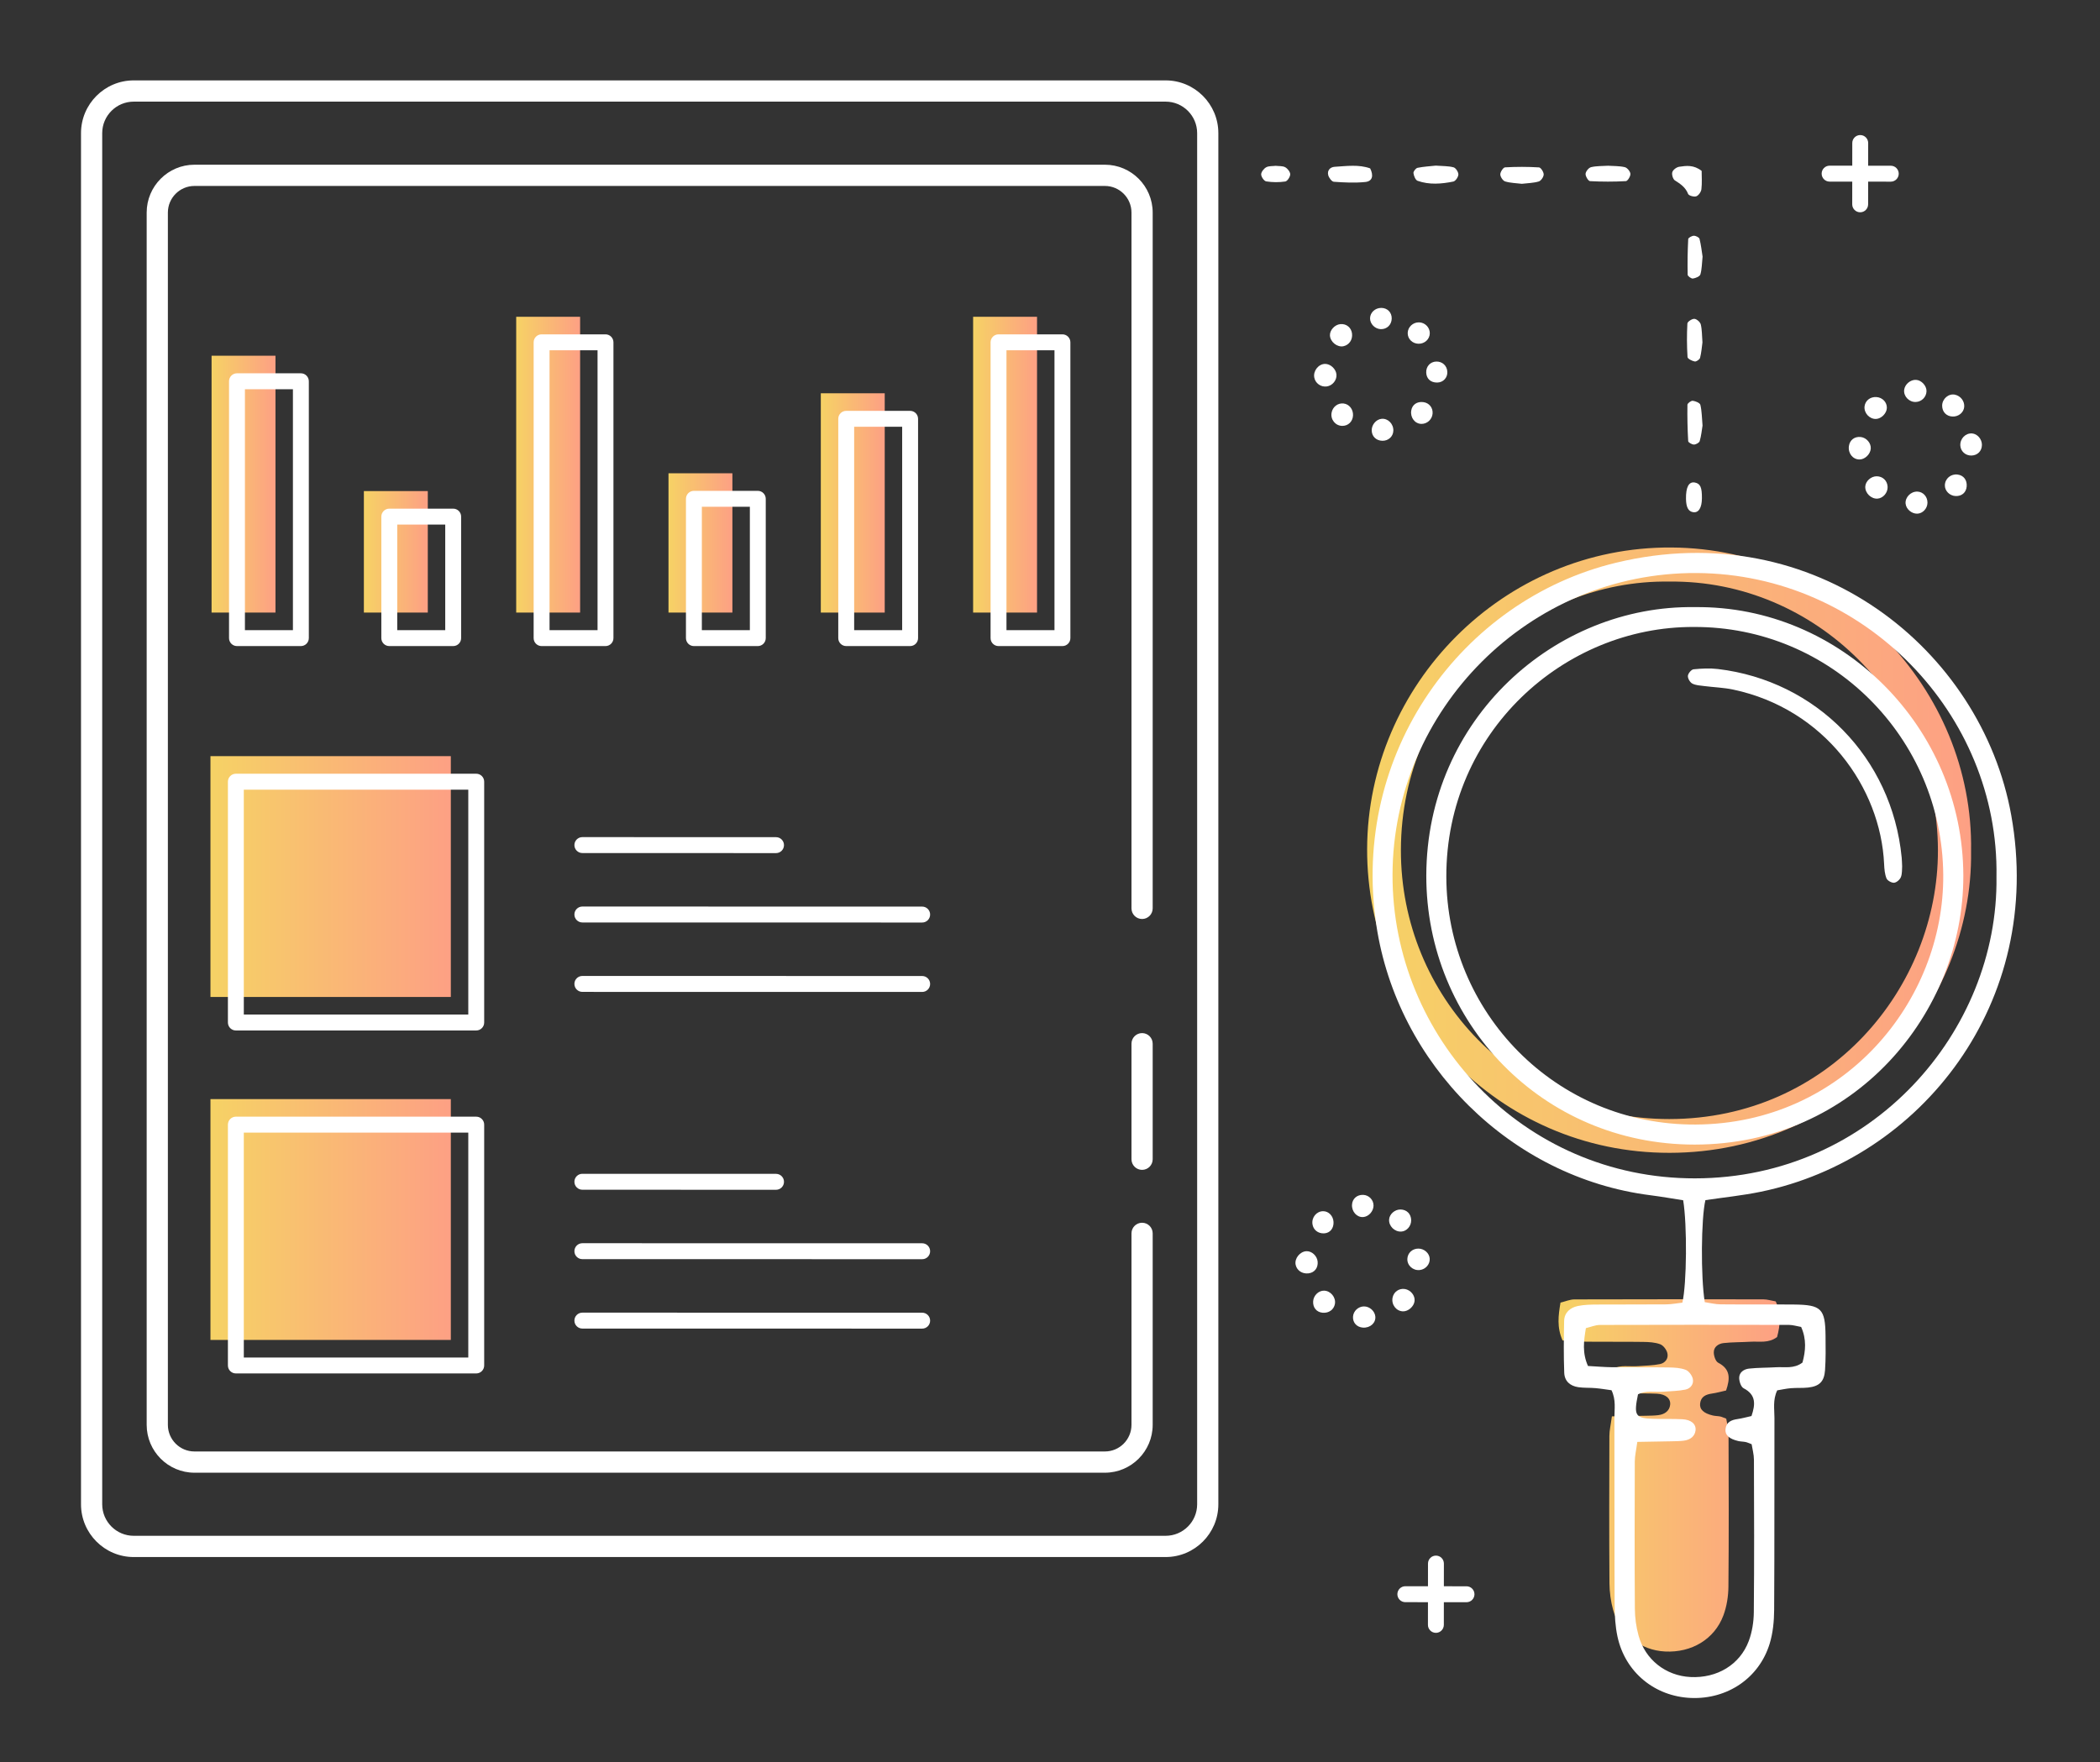 <svg width="560" height="470" viewBox="0 0 560 470" fill="none" xmlns="http://www.w3.org/2000/svg">
<rect x="0" y="0" width="560" height="470" fill="#333333" stroke="none"/>
<path d="M525.619 227.015C526.182 268.289 492.296 307.422 445.226 307.478C399.312 307.531 364.456 269.764 364.565 226.494C364.675 182.639 400.836 145.732 445.749 146.027C490.374 146.317 526.348 183.647 525.619 227.015ZM445.184 155.117C407.955 154.538 373.644 184.906 373.573 226.732C373.507 265.743 404.427 298.489 445.146 298.468C487.85 298.446 516.838 263.287 516.782 226.776C516.721 187.182 484.233 154.661 445.184 155.117Z" fill="url(#paint0_linear)"/>
<path d="M429.84 377.764C433.32 377.705 436.134 377.665 438.946 377.604C440.034 377.58 441.131 377.576 442.209 377.441C444.076 377.209 445.191 376.195 445.371 374.707C445.569 373.062 444.274 371.85 441.879 371.724C439.268 371.587 436.645 371.694 434.031 371.605C429.292 371.442 428.855 370.746 430.027 365.081C432.108 363.966 434.549 364.552 436.878 364.368C438.822 364.214 440.799 364.21 442.694 363.813C444.068 363.524 444.995 362.285 444.622 360.856C444.386 359.951 443.549 358.844 442.72 358.533C441.337 358.018 439.747 357.93 438.241 357.909C433.225 357.835 428.209 357.905 423.193 357.851C421.049 357.828 418.908 357.636 416.688 357.517C415.135 354.041 415.549 350.876 416.135 347.425C417.419 347.117 418.645 346.573 419.874 346.571C436.666 346.515 453.459 346.525 470.252 346.559C471.304 346.562 472.355 346.901 473.528 347.105C475.009 350.392 474.729 353.514 473.89 356.599C471.61 358.339 469.131 357.715 466.795 357.858C464.405 358.004 461.997 357.954 459.621 358.218C458.289 358.366 457.004 359.193 457.009 360.695C457.014 361.646 457.484 363.092 458.191 363.461C461.522 365.194 461.362 367.718 460.291 370.867C459.05 371.142 457.814 371.495 456.553 371.676C454.904 371.914 453.572 372.479 453.363 374.34C453.185 375.92 454.327 376.967 456.768 377.536C457.401 377.684 458.071 377.668 458.711 377.796C459.132 377.879 459.528 378.083 460.329 378.379C460.523 379.632 460.938 381.084 460.944 382.537C460.994 396.086 461.04 409.636 460.912 423.186C460.888 425.755 460.465 428.457 459.572 430.853C457.197 437.22 451.074 440.84 444.011 440.479C437.438 440.142 431.939 435.861 430.172 429.41C429.545 427.12 429.208 424.68 429.191 422.305C429.098 409.193 429.126 396.08 429.17 382.968C429.173 381.486 429.539 380.006 429.84 377.764Z" fill="url(#paint1_linear)"/>
<path d="M73.462 94.878H56.42V163.382H73.462V94.878Z" fill="url(#paint2_linear)"/>
<path d="M114.077 130.978H97.035V163.382H114.077V130.978Z" fill="url(#paint3_linear)"/>
<path d="M154.695 84.489H137.653V163.383H154.695V84.489Z" fill="url(#paint4_linear)"/>
<path d="M195.308 126.23H178.267V163.382H195.308V126.23Z" fill="url(#paint5_linear)"/>
<path d="M235.925 104.894H218.884V163.384H235.925V104.894Z" fill="url(#paint6_linear)"/>
<path d="M276.542 84.489H259.5V163.383H276.542V84.489Z" fill="url(#paint7_linear)"/>
<path d="M120.22 201.675H56.121V265.906H120.22V201.675Z" fill="url(#paint8_linear)"/>
<path d="M120.22 293.148H56.121V357.38H120.22V293.148Z" fill="url(#paint9_linear)"/>
<path d="M294.643 392.794H51.854C44.829 392.794 39.113 387.067 39.113 380.027V56.698C39.113 49.658 44.829 43.931 51.854 43.931H294.641C301.667 43.931 307.382 49.658 307.382 56.698V242.276C307.382 243.84 306.116 245.109 304.556 245.109C302.995 245.109 301.729 243.84 301.729 242.276V56.698C301.729 52.783 298.549 49.596 294.641 49.596H51.854C47.946 49.596 44.767 52.783 44.767 56.698V380.027C44.767 383.943 47.946 387.129 51.854 387.129H294.641C298.549 387.129 301.729 383.943 301.729 380.027V328.958C301.729 327.394 302.995 326.125 304.556 326.125C306.116 326.125 307.382 327.394 307.382 328.958V380.027C307.382 387.067 301.667 392.794 294.643 392.794Z" fill="white"/>
<path d="M304.555 312.02C302.995 312.02 301.729 310.751 301.729 309.188V278.375C301.729 276.811 302.995 275.542 304.555 275.542C306.115 275.542 307.382 276.811 307.382 278.375V309.188C307.382 310.753 306.117 312.02 304.555 312.02Z" fill="white"/>
<path d="M310.832 415.286H35.665C27.912 415.286 21.602 408.974 21.602 401.216V35.511C21.602 27.753 27.912 21.441 35.665 21.441H310.831C318.584 21.441 324.893 27.753 324.893 35.511V401.217C324.895 408.974 318.586 415.286 310.832 415.286ZM35.665 27.106C31.028 27.106 27.256 30.876 27.256 35.511V401.217C27.256 405.851 31.028 409.622 35.665 409.622H310.831C315.468 409.622 319.24 405.852 319.24 401.217V35.511C319.24 30.877 315.468 27.106 310.831 27.106H35.665Z" fill="white"/>
<path d="M454.774 320.094C453.623 324.994 453.507 340.493 454.603 347.302C455.904 347.493 457.342 347.872 458.783 347.887C465.33 347.957 471.879 347.876 478.425 347.938C485.694 348.008 486.737 349.067 486.812 356.305C486.844 359.366 486.89 362.436 486.672 365.484C486.456 368.513 485.136 369.754 482.151 370.082C480.639 370.248 479.094 370.123 477.575 370.251C476.312 370.357 475.065 370.642 473.925 370.829C472.703 373.4 473.193 375.838 473.186 378.194C473.138 395.253 473.217 412.313 473.107 429.371C473.087 432.39 472.788 435.532 471.91 438.398C469.098 447.588 460.614 453.274 450.9 452.869C441.253 452.467 433.381 446 431.334 436.526C430.741 433.778 430.578 430.895 430.565 428.072C430.496 411.452 430.553 394.829 430.506 378.207C430.499 375.843 430.985 373.401 429.734 370.797C428.413 370.619 426.944 370.367 425.466 370.235C423.948 370.099 422.401 370.204 420.898 369.985C418.647 369.655 417.211 368.35 417.128 366.115C416.958 361.533 417.003 356.937 417.102 352.35C417.152 350.068 418.705 348.757 420.777 348.328C422.464 347.978 424.237 347.951 425.972 347.94C432.083 347.896 438.194 347.95 444.305 347.894C445.784 347.882 447.258 347.588 448.63 347.435C449.809 342.436 449.937 326.73 448.846 320.128C446.025 319.692 443.069 319.165 440.092 318.787C402.93 314.073 372.582 283.887 367.018 246.723C360.146 200.832 389.773 160.036 430.914 150.093C484.007 137.264 528.415 173.345 536.327 217.412C545.294 267.362 512.27 309.074 469.527 317.86C464.641 318.866 459.648 319.369 454.774 320.094ZM532.395 233.826C533.124 190.457 497.15 153.128 452.525 152.836C407.612 152.543 371.451 189.449 371.341 233.303C371.232 276.573 406.088 314.343 452.002 314.287C499.072 314.233 532.958 275.1 532.395 233.826ZM436.616 384.576C436.315 386.818 435.949 388.298 435.943 389.778C435.899 402.891 435.871 416.003 435.964 429.115C435.981 431.49 436.317 433.93 436.945 436.22C438.712 442.671 444.211 446.952 450.784 447.289C457.846 447.65 463.97 444.03 466.344 437.663C467.238 435.267 467.66 432.565 467.684 429.996C467.813 416.447 467.765 402.898 467.717 389.347C467.711 387.894 467.296 386.443 467.102 385.189C466.301 384.893 465.905 384.689 465.484 384.606C464.844 384.478 464.174 384.494 463.54 384.346C461.1 383.777 459.958 382.731 460.136 381.15C460.345 379.289 461.676 378.724 463.326 378.486C464.586 378.305 465.823 377.952 467.064 377.677C468.135 374.528 468.295 372.004 464.964 370.271C464.257 369.904 463.786 368.456 463.782 367.505C463.775 366.004 465.06 365.176 466.394 365.028C468.77 364.764 471.178 364.814 473.568 364.668C475.904 364.525 478.383 365.15 480.663 363.409C481.501 360.324 481.781 357.203 480.301 353.915C479.128 353.711 478.076 353.372 477.025 353.369C460.232 353.335 443.439 353.326 426.646 353.381C425.418 353.385 424.193 353.929 422.908 354.235C422.321 357.686 421.907 360.851 423.461 364.327C425.679 364.446 427.822 364.637 429.966 364.661C434.982 364.715 439.999 364.647 445.013 364.719C446.52 364.742 448.11 364.828 449.492 365.344C450.322 365.654 451.159 366.76 451.395 367.666C451.768 369.095 450.841 370.334 449.467 370.623C447.573 371.021 445.594 371.025 443.651 371.178C441.322 371.363 438.881 370.776 436.799 371.891C435.629 377.556 436.066 378.254 440.803 378.415C443.418 378.505 446.041 378.397 448.651 378.534C451.047 378.66 452.341 379.873 452.144 381.517C451.964 383.005 450.849 384.019 448.982 384.252C447.904 384.386 446.808 384.39 445.719 384.414C442.909 384.477 440.097 384.516 436.616 384.576Z" fill="white"/>
<path d="M428.818 44.206C430.303 44.307 431.848 44.242 433.293 44.59C433.928 44.743 434.732 45.717 434.777 46.364C434.821 47.013 434.044 48.283 433.573 48.309C430.39 48.484 427.189 48.484 424.007 48.312C423.542 48.286 422.773 47.01 422.818 46.36C422.864 45.71 423.662 44.733 424.294 44.583C425.74 44.237 427.284 44.307 428.818 44.206Z" fill="white"/>
<path d="M405.828 49.023C404.335 48.839 402.789 48.819 401.368 48.39C400.77 48.208 400.08 47.159 400.08 46.503C400.08 45.85 400.86 44.66 401.352 44.633C404.362 44.461 407.392 44.465 410.401 44.647C410.887 44.676 411.659 45.882 411.65 46.535C411.642 47.189 410.937 48.224 410.333 48.402C408.909 48.824 407.361 48.839 405.828 49.023Z" fill="white"/>
<path d="M382.869 44.176C384.624 44.311 386.173 44.25 387.607 44.625C388.198 44.78 388.913 45.877 388.902 46.533C388.89 47.196 388.141 48.302 387.554 48.422C384.385 49.066 381.144 49.328 378.027 48.227C377.462 48.027 377.016 46.911 376.923 46.166C376.868 45.73 377.549 44.853 378.017 44.76C379.683 44.422 381.402 44.334 382.869 44.176Z" fill="white"/>
<path d="M365.376 44.909C366.312 46.785 366.042 48.337 364.09 48.538C361.319 48.824 358.484 48.68 355.694 48.482C355.134 48.442 354.373 47.41 354.192 46.709C353.87 45.461 354.702 44.562 355.909 44.488C359.11 44.291 362.352 43.822 365.376 44.909Z" fill="white"/>
<path d="M453.773 45.577C453.773 47.06 453.908 48.783 453.708 50.468C453.625 51.174 452.956 52.138 452.333 52.359C451.727 52.574 450.341 52.185 450.161 51.725C449.473 49.947 448.126 49.068 446.642 48.122C446.116 47.786 445.753 46.543 445.95 45.91C446.145 45.282 447.087 44.581 447.787 44.477C449.678 44.192 451.659 43.926 453.773 45.577Z" fill="white"/>
<path d="M454.01 113.503C453.814 114.688 453.674 116.206 453.258 117.644C453.13 118.087 452.252 118.569 451.718 118.569C451.183 118.569 450.205 118.012 450.184 117.655C449.999 114.428 449.931 111.189 449.982 107.956C449.988 107.568 450.953 106.84 451.4 106.894C452.139 106.981 453.309 107.462 453.431 107.981C453.828 109.658 453.828 111.427 454.01 113.503Z" fill="white"/>
<path d="M454.021 68.439C453.833 70.24 453.847 71.778 453.434 73.193C453.278 73.731 452.17 74.187 451.442 74.289C451.009 74.35 450.054 73.655 450.046 73.285C449.979 70.113 450.027 66.935 450.19 63.766C450.207 63.423 451.155 62.892 451.682 62.879C452.204 62.866 453.102 63.305 453.205 63.707C453.622 65.342 453.798 67.035 454.021 68.439Z" fill="white"/>
<path d="M453.986 91.329C453.823 92.502 453.719 94.003 453.353 95.438C453.24 95.882 452.348 96.493 451.928 96.413C451.21 96.278 450.036 95.691 450.008 95.234C449.822 92.256 449.807 89.255 449.97 86.275C449.995 85.795 451.21 84.998 451.831 85.039C452.454 85.08 453.385 85.896 453.539 86.527C453.89 87.968 453.845 89.501 453.986 91.329Z" fill="white"/>
<path d="M340.168 44.227C341.046 44.334 342.021 44.22 342.722 44.605C343.358 44.954 344.069 45.852 344.06 46.499C344.052 47.172 343.294 48.324 342.738 48.408C341.074 48.654 339.322 48.642 337.66 48.381C337.093 48.292 336.32 47.174 336.312 46.519C336.305 45.87 337.011 44.972 337.646 44.62C338.345 44.23 339.319 44.336 340.168 44.227Z" fill="white"/>
<path d="M377.221 346.99C377.063 348.446 375.558 349.793 374.129 349.757C372.341 349.713 371.01 347.99 371.342 346.15C371.626 344.578 373.076 343.547 374.646 343.802C376.181 344.053 377.379 345.536 377.221 346.99Z" fill="white"/>
<path d="M356.39 99.889C356.526 101.398 355.322 102.871 353.787 103.074C352.214 103.28 350.74 102.211 350.466 100.663C350.155 98.906 351.602 97.085 353.332 97.058C354.786 97.034 356.256 98.396 356.39 99.889Z" fill="white"/>
<path d="M351.37 336.476C351.533 338.174 350.525 339.453 348.892 339.627C347.237 339.803 345.825 338.846 345.504 337.33C345.154 335.673 346.63 333.805 348.363 333.715C349.8 333.64 351.223 334.947 351.37 336.476Z" fill="white"/>
<path d="M357.41 86.449C359.023 86.288 360.352 87.357 360.543 88.972C360.737 90.606 359.774 92.018 358.247 92.344C356.612 92.692 354.739 91.201 354.651 89.479C354.577 88.071 355.918 86.6 357.41 86.449Z" fill="white"/>
<path d="M352.705 350.127C351.074 349.981 350.057 348.744 350.174 347.048C350.282 345.506 351.638 344.201 353.095 344.237C354.842 344.281 356.278 346.033 355.98 347.759C355.716 349.292 354.356 350.274 352.705 350.127Z" fill="white"/>
<path d="M513.736 104.336C513.697 105.898 512.436 107.161 510.863 107.215C509.06 107.276 507.538 105.646 507.787 103.921C508 102.448 509.491 101.226 510.965 101.315C512.404 101.403 513.773 102.897 513.736 104.336Z" fill="white"/>
<path d="M523.789 108.532C523.656 110.029 522.274 111.164 520.667 111.096C519.019 111.027 517.896 109.837 517.908 108.179C517.922 106.366 519.621 104.909 521.309 105.265C522.843 105.588 523.924 107.012 523.789 108.532Z" fill="white"/>
<path d="M500.385 105.901C501.999 106.009 503.216 107.289 503.162 108.823C503.111 110.251 501.68 111.691 500.262 111.74C498.524 111.8 497.008 110.129 497.215 108.384C497.399 106.845 498.745 105.791 500.385 105.901Z" fill="white"/>
<path d="M382.021 110.356C381.872 111.896 380.549 113.088 379.026 113.057C377.296 113.022 376.041 111.37 376.329 109.511C376.574 107.932 377.864 107.033 379.561 107.254C381.127 107.456 382.173 108.777 382.021 110.356Z" fill="white"/>
<path d="M528.514 118.669C528.499 120.298 527.341 121.466 525.709 121.499C524.122 121.532 522.825 120.355 522.75 118.815C522.662 116.996 524.14 115.48 525.882 115.605C527.305 115.707 528.53 117.133 528.514 118.669Z" fill="white"/>
<path d="M498.87 119.666C498.758 121.148 497.311 122.544 495.881 122.551C494.097 122.56 492.787 120.927 493.037 119.006C493.251 117.361 494.558 116.358 496.224 116.561C497.746 116.748 498.98 118.196 498.87 119.666Z" fill="white"/>
<path d="M524.449 129.736C524.314 131.374 523.122 132.393 521.45 132.301C519.893 132.215 518.613 130.923 518.631 129.456C518.654 127.655 520.229 126.328 522.055 126.574C523.637 126.787 524.588 128.043 524.449 129.736Z" fill="white"/>
<path d="M503.365 129.87C503.411 131.418 502.174 132.868 500.704 132.987C498.984 133.127 497.325 131.513 497.407 129.778C497.476 128.337 498.941 127.017 500.46 127.029C502.089 127.044 503.317 128.244 503.365 129.87Z" fill="white"/>
<path d="M453.846 132.898C453.821 135.476 452.947 136.847 451.482 136.604C450.218 136.396 449.635 135.292 449.598 133.043C449.547 129.906 450.368 128.395 451.96 128.698C453.418 128.976 453.874 129.991 453.846 132.898Z" fill="white"/>
<path d="M363.732 348.442C365.229 348.435 366.619 349.675 366.754 351.138C366.911 352.845 365.383 354.219 363.465 354.095C361.82 353.991 360.708 352.775 360.802 351.185C360.892 349.677 362.203 348.449 363.732 348.442Z" fill="white"/>
<path d="M373.65 328.481C371.872 328.561 370.319 327.008 370.429 325.262C370.521 323.816 371.958 322.561 373.488 322.591C375.141 322.623 376.277 323.769 376.313 325.439C376.345 327.011 375.116 328.416 373.65 328.481Z" fill="white"/>
<path d="M366.277 321.563C366.257 323.065 364.997 324.475 363.561 324.604C361.872 324.755 360.433 323.191 360.536 321.313C360.624 319.722 361.861 318.632 363.511 318.689C365.052 318.742 366.298 320.037 366.277 321.563Z" fill="white"/>
<path d="M371.124 84.982C371.081 86.632 369.843 87.831 368.224 87.79C366.673 87.752 365.329 86.397 365.348 84.893C365.368 83.365 366.686 82.132 368.311 82.123C369.968 82.113 371.166 83.332 371.124 84.982Z" fill="white"/>
<path d="M358.278 107.616C359.783 107.789 360.875 109.158 360.807 110.787C360.739 112.427 359.517 113.613 357.92 113.589C356.117 113.562 354.778 111.923 355.084 110.111C355.348 108.527 356.74 107.44 358.278 107.616Z" fill="white"/>
<path d="M368.61 117.562C366.958 117.519 365.8 116.372 365.789 114.769C365.778 113.258 366.995 111.841 368.423 111.703C370.132 111.538 371.629 113.063 371.558 114.898C371.496 116.445 370.215 117.603 368.61 117.562Z" fill="white"/>
<path d="M513.993 134.069C513.982 135.626 512.726 136.972 511.255 137.004C509.764 137.035 508.315 135.79 508.162 134.347C507.984 132.659 509.529 131.064 511.296 131.115C512.816 131.159 514.005 132.461 513.993 134.069Z" fill="white"/>
<path d="M381.258 335.707C381.343 337.213 380.146 338.574 378.591 338.738C376.782 338.929 375.209 337.497 375.295 335.74C375.373 334.175 376.628 333.017 378.243 333.018C379.795 333.019 381.174 334.252 381.258 335.707Z" fill="white"/>
<path d="M355.606 325.911C355.695 327.622 354.671 328.874 353.115 328.953C351.482 329.037 350.195 328.017 349.986 326.473C349.741 324.678 351.091 323.052 352.832 323.045C354.306 323.039 355.521 324.295 355.606 325.911Z" fill="white"/>
<path d="M383.26 102.032C381.525 102.057 380.388 101.028 380.325 99.372C380.263 97.727 381.406 96.475 383.01 96.431C384.62 96.387 385.86 97.528 385.954 99.137C386.047 100.733 384.861 102.008 383.26 102.032Z" fill="white"/>
<path d="M378.397 85.977C379.993 85.997 381.313 87.338 381.279 88.907C381.245 90.482 379.916 91.709 378.271 91.682C376.619 91.655 375.333 90.36 375.388 88.781C375.445 87.205 376.783 85.957 378.397 85.977Z" fill="white"/>
<path d="M451.957 161.928C491.008 161.472 523.495 193.993 523.555 233.586C523.612 270.098 494.624 305.257 451.919 305.279C411.201 305.3 380.282 272.554 380.347 233.543C380.417 191.717 414.728 161.349 451.957 161.928ZM451.669 167.222C417.107 167.072 385.618 195.253 385.688 233.833C385.753 269.955 414.799 300.143 452.208 299.932C491.513 299.711 518.469 267.168 518.197 233.295C517.904 196.711 488.213 167.058 451.669 167.222Z" fill="white"/>
<path d="M507.237 231.039C507.173 231.768 507.284 232.931 506.915 233.911C506.662 234.585 505.776 235.374 505.109 235.438C504.443 235.501 503.311 234.883 503.069 234.285C502.597 233.121 502.49 231.767 502.432 230.482C501.516 210.053 486.526 189.061 462.175 183.921C459.628 183.384 456.987 183.308 454.396 182.974C453.332 182.836 452.17 182.792 451.265 182.308C450.653 181.981 450.048 180.929 450.104 180.259C450.159 179.612 451.02 178.572 451.608 178.513C453.762 178.294 455.977 178.183 458.119 178.439C484.309 181.563 504.525 202.039 507.115 228.712C507.18 229.365 507.186 230.022 507.237 231.039Z" fill="white"/>
<path d="M80.234 172.317H63.194C62.024 172.317 61.074 171.367 61.074 170.193V101.689C61.074 100.515 62.024 99.564 63.194 99.564H80.234C81.405 99.564 82.354 100.515 82.354 101.689V170.193C82.354 171.367 81.405 172.317 80.234 172.317ZM65.314 168.069H78.114V103.813H65.314V168.069Z" fill="white"/>
<path d="M120.85 172.317H103.809C102.639 172.317 101.689 171.367 101.689 170.193V137.788C101.689 136.614 102.639 135.664 103.809 135.664H120.85C122.02 135.664 122.97 136.614 122.97 137.788V170.193C122.97 171.367 122.02 172.317 120.85 172.317ZM105.929 168.069H118.73V139.913H105.929V168.069Z" fill="white"/>
<path d="M161.466 172.318H144.425C143.254 172.318 142.305 171.368 142.305 170.193V91.3C142.305 90.126 143.254 89.175 144.425 89.175H161.466C162.636 89.175 163.586 90.126 163.586 91.3V170.193C163.586 171.368 162.636 172.318 161.466 172.318ZM146.545 168.069H159.346V93.424H146.545V168.069Z" fill="white"/>
<path d="M202.082 172.318H185.04C183.87 172.318 182.92 171.367 182.92 170.193V133.042C182.92 131.868 183.87 130.917 185.04 130.917H202.082C203.252 130.917 204.201 131.868 204.201 133.042V170.193C204.201 171.367 203.252 172.318 202.082 172.318ZM187.161 168.069H199.963V135.166H187.161V168.069Z" fill="white"/>
<path d="M242.699 172.318H225.657C224.487 172.318 223.537 171.368 223.537 170.194V111.705C223.537 110.531 224.487 109.581 225.657 109.581H242.699C243.869 109.581 244.819 110.531 244.819 111.705V170.194C244.819 171.368 243.869 172.318 242.699 172.318ZM227.777 168.069H240.579V113.829H227.777V168.069Z" fill="white"/>
<path d="M283.315 172.318H266.273C265.103 172.318 264.153 171.368 264.153 170.193V91.3C264.153 90.126 265.103 89.175 266.273 89.175H283.315C284.485 89.175 285.435 90.126 285.435 91.3V170.193C285.435 171.368 284.485 172.318 283.315 172.318ZM268.393 168.069H281.195V93.424H268.393V168.069Z" fill="white"/>
<path d="M126.996 274.844H62.897C61.727 274.844 60.777 273.894 60.777 272.72V208.488C60.777 207.314 61.727 206.364 62.897 206.364H126.996C128.166 206.364 129.116 207.314 129.116 208.488V272.72C129.116 273.892 128.168 274.844 126.996 274.844ZM65.017 270.595H124.876V210.613H65.017V270.595Z" fill="white"/>
<path d="M126.996 366.315H62.897C61.727 366.315 60.777 365.364 60.777 364.19V299.959C60.777 298.785 61.727 297.834 62.897 297.834H126.996C128.166 297.834 129.116 298.785 129.116 299.959V364.19C129.116 365.363 128.168 366.315 126.996 366.315ZM65.017 362.066H124.876V302.083H65.017V362.066Z" fill="white"/>
<path d="M206.944 227.535L155.295 227.52C154.123 227.52 153.175 226.569 153.175 225.396C153.175 224.223 154.125 223.272 155.295 223.272L206.944 223.286C208.116 223.286 209.064 224.238 209.064 225.41C209.064 226.584 208.114 227.535 206.944 227.535Z" fill="white"/>
<path d="M504.209 48.452L487.892 48.438C486.72 48.438 485.772 47.485 485.773 46.312C485.775 45.139 486.723 44.189 487.893 44.189H487.895L504.211 44.203C505.382 44.203 506.331 45.156 506.329 46.329C506.328 47.502 505.379 48.452 504.209 48.452Z" fill="white"/>
<path d="M496.047 56.62C494.874 56.62 493.925 55.667 493.927 54.494L493.941 38.145C493.942 36.972 494.891 36.022 496.061 36.022H496.062C497.234 36.022 498.182 36.975 498.181 38.148L498.167 54.497C498.165 55.671 497.218 56.62 496.047 56.62Z" fill="white"/>
<path d="M391.069 427.336L374.752 427.322C373.581 427.322 372.632 426.368 372.634 425.196C372.635 424.023 373.584 423.073 374.754 423.073H374.755L391.071 423.087C392.243 423.087 393.191 424.04 393.19 425.213C393.188 426.385 392.24 427.336 391.069 427.336Z" fill="white"/>
<path d="M382.903 435.504C381.73 435.504 380.782 434.55 380.783 433.378L380.797 417.028C380.799 415.856 381.747 414.905 382.917 414.905H382.919C384.09 414.905 385.039 415.858 385.037 417.031L385.023 433.381C385.022 434.553 384.073 435.504 382.903 435.504Z" fill="white"/>
<path d="M245.914 246.051L155.295 246.036C154.123 246.036 153.175 245.085 153.175 243.912C153.175 242.738 154.125 241.788 155.295 241.788L245.914 241.802C247.086 241.802 248.034 242.754 248.034 243.926C248.034 245.099 247.085 246.051 245.914 246.051Z" fill="white"/>
<path d="M245.914 264.565L155.295 264.551C154.123 264.551 153.175 263.599 153.175 262.426C153.175 261.252 154.125 260.302 155.295 260.302L245.914 260.316C247.086 260.316 248.034 261.268 248.034 262.44C248.034 263.615 247.085 264.565 245.914 264.565Z" fill="white"/>
<path d="M206.944 317.333L155.295 317.319C154.123 317.319 153.175 316.368 153.175 315.195C153.175 314.022 154.125 313.071 155.295 313.071L206.944 313.085C208.116 313.085 209.064 314.036 209.064 315.209C209.064 316.382 208.114 317.333 206.944 317.333Z" fill="white"/>
<path d="M245.914 335.848L155.295 335.834C154.123 335.834 153.175 334.882 153.175 333.709C153.175 332.535 154.125 331.585 155.295 331.585L245.914 331.599C247.086 331.599 248.034 332.551 248.034 333.723C248.034 334.898 247.085 335.848 245.914 335.848Z" fill="white"/>
<path d="M245.914 354.364L155.295 354.349C154.123 354.349 153.175 353.398 153.175 352.225C153.175 351.051 154.125 350.101 155.295 350.101L245.914 350.115C247.086 350.115 248.034 351.067 248.034 352.239C248.034 353.413 247.085 354.364 245.914 354.364Z" fill="white"/>
<defs>
<linearGradient id="paint0_linear" x1="364.564" y1="226.751" x2="525.63" y2="226.751" gradientUnits="userSpaceOnUse">
<stop stop-color="#F6D265"/>
<stop offset="1" stop-color="#FDA084"/>
</linearGradient>
<linearGradient id="paint1_linear" x1="415.608" y1="393.518" x2="474.58" y2="393.518" gradientUnits="userSpaceOnUse">
<stop stop-color="#F6D265"/>
<stop offset="1" stop-color="#FDA084"/>
</linearGradient>
<linearGradient id="paint2_linear" x1="56.42" y1="129.13" x2="73.462" y2="129.13" gradientUnits="userSpaceOnUse">
<stop stop-color="#F6D265"/>
<stop offset="1" stop-color="#FDA084"/>
</linearGradient>
<linearGradient id="paint3_linear" x1="97.035" y1="147.18" x2="114.077" y2="147.18" gradientUnits="userSpaceOnUse">
<stop stop-color="#F6D265"/>
<stop offset="1" stop-color="#FDA084"/>
</linearGradient>
<linearGradient id="paint4_linear" x1="137.653" y1="123.936" x2="154.695" y2="123.936" gradientUnits="userSpaceOnUse">
<stop stop-color="#F6D265"/>
<stop offset="1" stop-color="#FDA084"/>
</linearGradient>
<linearGradient id="paint5_linear" x1="178.267" y1="144.806" x2="195.308" y2="144.806" gradientUnits="userSpaceOnUse">
<stop stop-color="#F6D265"/>
<stop offset="1" stop-color="#FDA084"/>
</linearGradient>
<linearGradient id="paint6_linear" x1="218.884" y1="134.139" x2="235.925" y2="134.139" gradientUnits="userSpaceOnUse">
<stop stop-color="#F6D265"/>
<stop offset="1" stop-color="#FDA084"/>
</linearGradient>
<linearGradient id="paint7_linear" x1="259.5" y1="123.936" x2="276.542" y2="123.936" gradientUnits="userSpaceOnUse">
<stop stop-color="#F6D265"/>
<stop offset="1" stop-color="#FDA084"/>
</linearGradient>
<linearGradient id="paint8_linear" x1="56.121" y1="233.791" x2="120.22" y2="233.791" gradientUnits="userSpaceOnUse">
<stop stop-color="#F6D265"/>
<stop offset="1" stop-color="#FDA084"/>
</linearGradient>
<linearGradient id="paint9_linear" x1="56.121" y1="325.264" x2="120.22" y2="325.264" gradientUnits="userSpaceOnUse">
<stop stop-color="#F6D265"/>
<stop offset="1" stop-color="#FDA084"/>
</linearGradient>
</defs>
</svg>
